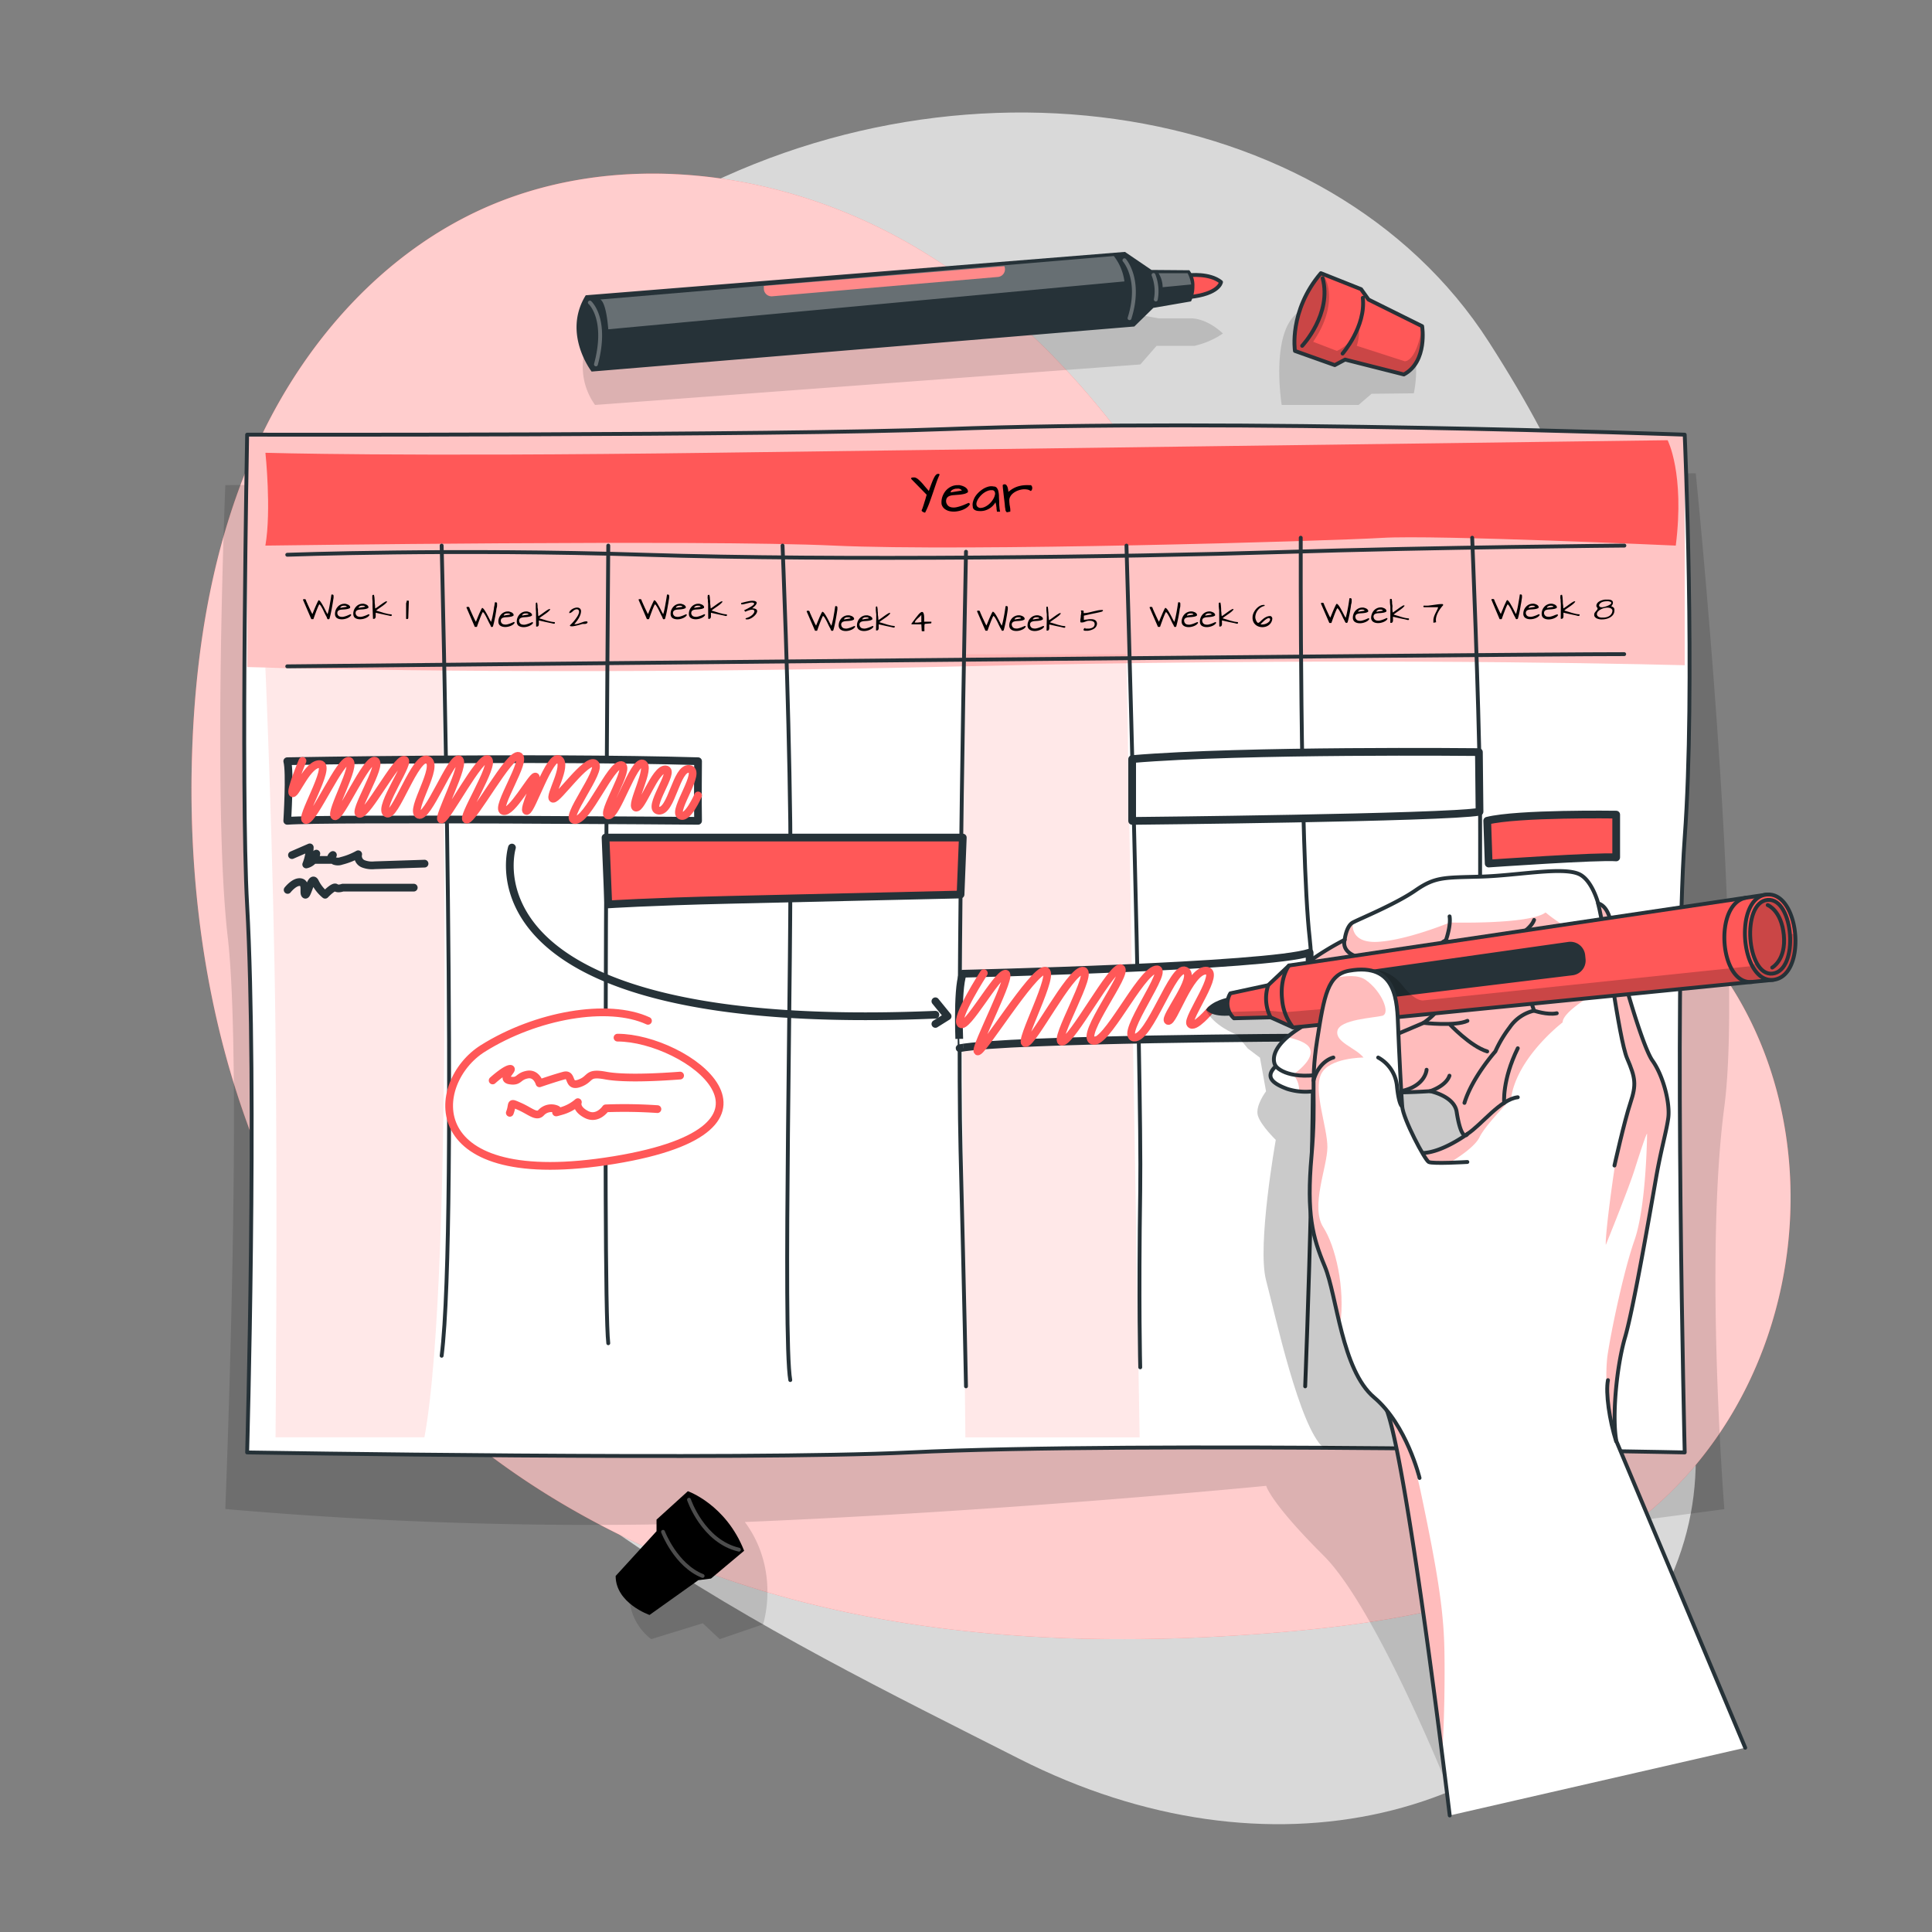 <svg xmlns="http://www.w3.org/2000/svg" viewBox="0 0 500 500"><rect x="0" y="0" width="500" height="500" fill="#808080" stroke="none"/><defs><clipPath id="a"><path d="M436 375.89s-140.9-2.91-200.67 0c-42.79 2.09-171.37 0-171.37 0s2.64-94 0-141.65c-1.69-30.39 0-121.75 0-121.75s136.87.27 180.87-1.44c72.82-2.82 191.17 1.44 191.17 1.44s2.84 65.37 0 104.27c-2.88 39.68 0 159.13 0 159.13z" fill="#fff" stroke="#263238" stroke-linecap="round" stroke-linejoin="round"/></clipPath><clipPath id="b"><path d="M363.32 96.91l-15.21-3.85-2.67 1.43-10.31-3.67s-1.65-10.31 6.71-20.12l10.41 4.14 1.92 2.69 13.88 6.89s1.48 9.16-4.73 12.49z" fill="#ff5858" stroke="#263238" stroke-linecap="round" stroke-linejoin="round"/></clipPath><clipPath id="c"><path d="M375.19 469.84s-10.72-89.61-16.25-104.77-12.82-65.27-12.82-65.27 16.84-1.35 21.94-1.4 11.69-4.93 11.69-4.93c-.56 1-1.83.38-2.77-5.74-.63-4.09-6.86-5.34-6.86-5.34s-14.95 1.12-27.56-.57a15.63 15.63 0 01-9.39 0c-4.59-1.67-5.52-3.46-3-5.89 0 0-3.57-4.67 8.63-11.3 0 0-8.11-7.29-4.15-12s13.35-9.41 13.35-9.41.39-3.55 2.11-4.48 11.08-4.75 16.22-8.31 7.38-3.29 16.88-3.56 21.1-2.63 25.45-.66c3.38 1.54 4.95 7.58 4.95 7.58 3.16 1 3.48 6.16 3.68 7.43.93 5.67 7.46 29.17 10.36 33.26s4.61 11.21 4.09 14.9-1.85 8-3.17 15.56-5.8 33.63-8 41.14-3.43 20.57-2.25 26.9l33.34 79.33" fill="#fff" stroke="#263238" stroke-linecap="round" stroke-linejoin="round"/></clipPath><clipPath id="d"><path d="M333.6 249.87l123.69-18.36 1.58 22.07-124.22 12.33-5.8-2.62-9.5.24a5.11 5.11 0 01-.93-6.46l9.78-2.1z" fill="#ff5858" stroke="#263238" stroke-linecap="round" stroke-linejoin="round"/></clipPath><clipPath id="e"><path d="M457.29 231.51c8.57-.68 10.41 21.2 1.58 22.07-8.45.84-10.28-21.37-1.58-22.07z" fill="#ff5858" stroke="#263238" stroke-linecap="round" stroke-linejoin="round"/></clipPath><clipPath id="f"><path d="M379.75 300.72s-9 .53-10 0-6.6-11.08-6.86-14.37-.79-13.85-1.05-20.44-.26-16.88-12.66-14.69c-5.54 1-6.47 6.22-8.31 18s-.13 14.9-1.45 29.94.26 21 3.43 28.57 4.34 26.81 12.78 33.93 11.75 20.84 11.75 20.84" fill="#fff" stroke="#263238" stroke-linecap="round" stroke-linejoin="round"/></clipPath></defs><path d="M67.93 167.09s-27.88 72 11.3 144.5 119.88 110.8 184.47 143.55 131.66 16.8 163.53-36.84-11.84-91.93-11.9-168.42 11.45-96.74-30-161.36-143.06-78.93-219.9-31-97.5 109.57-97.5 109.57z" fill="#fff" opacity=".7"/><path d="M108.89 63.12a102.42 102.42 0 0114-8.15c35.32-16.89 78.66-11.33 112.6 8.18s59.34 51.39 77.82 85.9c8.44 15.77 16 32.71 29.56 44.36 17.49 15 41.12 18.43 62 26.61 75.79 29.76 76.66 138.89 10.23 179.64-26.19 16.06-58.53 20.91-88.62 23.15-41.69 3.11-84.13 1.52-124.39-9.74s-78.36-32.66-105.29-64.63c-35.27-41.87-48.87-98.79-47.09-153.51.9-27.69 5.55-55.61 17.27-80.71 9.41-20.22 23.69-38.49 41.91-51.1z" fill="#ff5858"/><path d="M108.89 63.12a102.42 102.42 0 0114-8.15c35.32-16.89 78.66-11.33 112.6 8.18s59.34 51.39 77.82 85.9c8.44 15.77 16 32.71 29.56 44.36 17.49 15 41.12 18.43 62 26.61 75.79 29.76 76.66 138.89 10.23 179.64-26.19 16.06-58.53 20.91-88.62 23.15-41.69 3.11-84.13 1.52-124.39-9.74s-78.36-32.66-105.29-64.63c-35.27-41.87-48.87-98.79-47.09-153.51.9-27.69 5.55-55.61 17.27-80.71 9.41-20.22 23.69-38.49 41.91-51.1z" fill="#fff" opacity=".7"/><path d="M438.86 122.49l-380.55 3.06s-3.35 82.9.62 116.88-.62 148.1-.62 148.1a1085.31 1085.31 0 00129.8 3.54L163 410.6a14.48 14.48 0 005.53 13.61l13.35-4.11 4.39 4.11 11.21-3.83s4.59-13.89-4.71-26.49c69-2.84 134.92-9.36 134.92-9.36s1.06 4.32 14.85 18.05 32.62 61 32.62 61L420.39 394l25.87-3.43s-5.19-65 0-104.18-7.4-163.9-7.4-163.9z" fill-opacity=".7" opacity=".2"/><path d="M436 375.89s-140.9-2.91-200.67 0c-42.79 2.09-171.37 0-171.37 0s2.64-94 0-141.65c-1.69-30.39 0-121.75 0-121.75s136.87.27 180.87-1.44c72.82-2.82 191.17 1.44 191.17 1.44s2.84 65.37 0 104.27c-2.88 39.68 0 159.13 0 159.13z" fill="#fff"/><g clip-path="url(#a)" fill="#ff5858"><path d="M436 112.49v59.67c-25.25-.63-95.18-1.91-186.85.29-97.29 2.33-165.7.75-185.19.18v-60.14s136.87.27 180.87-1.44c72.84-2.82 191.17 1.44 191.17 1.44z" fill-opacity=".7" opacity=".5"/><path d="M294.94 372l-3.41-202.68H250c-1.85 31.89-.63 160.23-.16 202.68h45.1zM68.68 172.76l45.62-.31s3.48 156.79-4.46 199.52H71.31s.53-57.12 0-104.25-2.63-94.96-2.63-94.96z" fill-opacity=".7" opacity=".2"/><path d="M68.68 141.2s113-1.59 147.16 0 128.1-1.18 141.85-2 76 2 76 2c2.34-18.71-2.11-27.27-2.11-27.27s-166.68 2.17-247.38 3.25-115.51 0-115.51 0 1.58 14.82-.01 24.02z"/></g><path d="M436 375.89s-140.9-2.91-200.67 0c-42.79 2.09-171.37 0-171.37 0s2.64-94 0-141.65c-1.69-30.39 0-121.75 0-121.75s136.87.27 180.87-1.44c72.82-2.82 191.17 1.44 191.17 1.44s2.84 65.37 0 104.27c-2.88 39.68 0 159.13 0 159.13z" fill="none" stroke="#263238" stroke-linecap="round" stroke-linejoin="round"/><path d="M239.42 132.67a.89.89 0 01-.27-.06 1.87 1.87 0 01-.32-.15.84.84 0 01-.27-.22.23.23 0 010-.26c0-.06.08-.18.15-.35l.21-.62c.08-.24.16-.49.24-.76s.17-.55.26-.82.15-.52.22-.77.13-.45.18-.62l-3.91-4c-.1-.11-.13-.2-.11-.26a.29.29 0 01.14-.15.86.86 0 01.23-.06h.17a2.56 2.56 0 01.39 0 1.34 1.34 0 01.42.15 2.77 2.77 0 01.5.34 8.51 8.51 0 01.65.62c.26.26.55.58.89 1s.74.84 1.19 1.39c.3-.87.56-1.58.78-2.14a12.29 12.29 0 01.59-1.33 2.75 2.75 0 01.48-.71.88.88 0 01.46-.25 1.27 1.27 0 01.28 0c.09 0 .15.09.19.22a20.39 20.39 0 00-.87 2.19c-.28.81-.56 1.65-.86 2.53s-.6 1.75-.92 2.62a23.86 23.86 0 01-1.09 2.47zm4.26-2.19a4.45 4.45 0 01.18-1.85 5.06 5.06 0 01.87-1.6 4.38 4.38 0 011.4-1.09 3.76 3.76 0 011.8-.38 2.72 2.72 0 01.43 0l.59.15a4.6 4.6 0 01.61.25 2.28 2.28 0 01.53.37 1.52 1.52 0 01.34.47 1 1 0 01.06.59 2.77 2.77 0 01-1.11.47 8.83 8.83 0 01-1.27.18l-1.27.1a3.77 3.77 0 00-1.09.21 1.43 1.43 0 00-.71.56 1.6 1.6 0 00-.16 1.1 1.74 1.74 0 00.58.95 1.89 1.89 0 00.94.36 3.36 3.36 0 001.13-.05 9.51 9.51 0 001.19-.33q.57-.19 1.08-.42l.83-.36a.38.38 0 01.37.37 2.88 2.88 0 01-.9.91 5.36 5.36 0 01-1.34.64 6.72 6.72 0 01-1.57.31 5.12 5.12 0 01-1.53-.12 3.26 3.26 0 01-1.25-.62 2.23 2.23 0 01-.73-1.17zm4.14-4a3.66 3.66 0 00-.52 0 3 3 0 00-.58.17 1.84 1.84 0 00-.49.3.66.66 0 00-.2.48l2.9-.48a1 1 0 00-.48-.4 1.9 1.9 0 00-.63-.11zm9.81 3.52a5.18 5.18 0 01-.79 1 4.57 4.57 0 01-1 .73 4.63 4.63 0 01-1.16.44 4.43 4.43 0 01-1.32.08 2.53 2.53 0 01-.53-.06 1.79 1.79 0 01-.52-.19 1.07 1.07 0 01-.39-.34.81.81 0 01-.16-.52 2.86 2.86 0 01.06-1.33 5 5 0 01.56-1.3 6.17 6.17 0 011-1.17 7.23 7.23 0 011.2-.9 5.29 5.29 0 011.32-.53 3 3 0 011.3 0 .94.94 0 01.75.32 2.06 2.06 0 01.41.84 6.77 6.77 0 01.17 1.22q0 .68.06 1.41c0 .48 0 1 .06 1.43a8 8 0 00.18 1.3H258c0-.27-.07-.5-.09-.71s0-.39-.06-.56a4 4 0 00-.06-.51c-.08-.29-.11-.47-.16-.65zm-.89-3.13a2.26 2.26 0 00-1 .12 4 4 0 00-.93.45 4.88 4.88 0 00-.85.68 5.62 5.62 0 00-.68.81 3.45 3.45 0 00-.45.84 1.67 1.67 0 00-.13.77 1 1 0 00.26.59 1.22 1.22 0 00.73.33 3 3 0 001.35-.36 4.69 4.69 0 001.16-.85 5.15 5.15 0 00.85-1.1 3.71 3.71 0 00.44-1.1 1.16 1.16 0 00-.09-.84.72.72 0 00-.66-.36zm2.76-1.17a.28.28 0 01.16-.29.81.81 0 01.35-.07.56.56 0 01.48.25 1.86 1.86 0 01.29.58 5.57 5.57 0 01.14.66 4.45 4.45 0 00.06.46 7.49 7.49 0 011-.74 6.68 6.68 0 011.2-.58 7.83 7.83 0 011.48-.35 9.73 9.73 0 011.82-.05.45.45 0 01.48.13 1 1 0 01.18.49 1.05 1.05 0 01-.09.55.46.46 0 01-.33.32 2.07 2.07 0 00-1-.39 4.09 4.09 0 00-1.21 0 5.12 5.12 0 00-1.24.35 4.47 4.47 0 00-1.08.64 2.77 2.77 0 00-.75.89 1.94 1.94 0 00-.23 1.09 5.65 5.65 0 00.05.71c0 .23.06.46.1.69s.07.46.1.69a5.37 5.37 0 010 .7 2.1 2.1 0 00-.51.08 1 1 0 01-.32.05.28.28 0 01-.22-.12 1.58 1.58 0 01-.21-.45c0-.05 0-.22-.06-.49s-.07-.61-.11-1-.09-.81-.15-1.28-.11-.92-.16-1.37-.09-.86-.14-1.24-.05-.68-.08-.91zM84.54 159.67q-.09-.13-.24-.42c-.09-.18-.2-.39-.31-.62l-.34-.72c-.12-.24-.24-.47-.36-.68a4.84 4.84 0 00-.35-.55.77.77 0 00-.31-.28c-.06.11-.14.26-.23.45s-.18.41-.28.65l-.3.75c-.09.27-.19.53-.28.77l-.25.7c-.07.21-.14.38-.19.52h-.53l-2.13-4.94a.14.14 0 010-.15.27.27 0 01.12-.09h.3a.3.3 0 01.2.06.39.39 0 01.1.14l.06.19a1.46 1.46 0 00.07.19l.25.55c.09.22.19.44.3.67s.21.47.32.7l.3.63c.1.2.18.36.25.48a1.29 1.29 0 00.15.24c.23-.6.44-1.1.61-1.51s.32-.75.44-1 .21-.48.29-.62a2.68 2.68 0 01.17-.32.58.58 0 01.1-.13.45.45 0 01.26.14 1.71 1.71 0 01.3.37c.11.15.22.32.34.52s.23.4.35.61.23.42.33.63l.3.59.25.47.18.28a20.15 20.15 0 00.41-1.64c.06-.3.12-.61.17-.92s.11-.61.16-.91.1-.58.14-.85.08-.52.11-.74a1 1 0 01.33 0 .36.36 0 01.17.11.48.48 0 01.06.18 1.55 1.55 0 010 .22v.23c0 .17-.06.4-.1.7s-.1.65-.16 1-.14.82-.22 1.25-.17.88-.27 1.33-.21.86-.32 1.25a.56.56 0 01-.29.12.22.22 0 01-.19-.06.7.7 0 01-.14-.21zm2.17-.55a2.7 2.7 0 01.62-2 2.3 2.3 0 01.81-.64 2.18 2.18 0 011-.22 1.38 1.38 0 01.26 0l.34.09.35.14a1.16 1.16 0 01.31.22.73.73 0 01.2.27.59.59 0 010 .35 1.79 1.79 0 01-.65.27 6 6 0 01-.74.11l-.75.05a2.26 2.26 0 00-.63.13.91.91 0 00-.42.32 1 1 0 00-.09.64 1 1 0 00.34.56 1.06 1.06 0 00.55.21 1.86 1.86 0 00.66 0 5 5 0 00.69-.19 6.36 6.36 0 00.63-.25l.49-.21a.18.18 0 01.15.07.2.2 0 01.06.15 1.63 1.63 0 01-.52.53 3 3 0 01-.79.37 3.42 3.42 0 01-.91.18 2.9 2.9 0 01-.89-.07 1.85 1.85 0 01-.73-.36 1.33 1.33 0 01-.34-.72zm2.42-2.36h-.3a1.21 1.21 0 00-.34.09 1.19 1.19 0 00-.29.18.36.36 0 00-.12.28l1.7-.28a.59.59 0 00-.29-.23.86.86 0 00-.36-.04zm2.32 2.36a2.46 2.46 0 01.1-1.08 2.64 2.64 0 01.51-.93 2.4 2.4 0 01.81-.64 2.18 2.18 0 011-.22 1.38 1.38 0 01.26 0l.34.09.35.14a1.16 1.16 0 01.31.22.73.73 0 01.2.27.59.59 0 010 .35 1.79 1.79 0 01-.65.27 6 6 0 01-.74.11l-.75.05a2.26 2.26 0 00-.63.13.91.91 0 00-.42.32 1 1 0 00-.09.64 1 1 0 00.34.56 1.06 1.06 0 00.55.21 1.86 1.86 0 00.66 0 5 5 0 00.69-.19 6.36 6.36 0 00.63-.25l.49-.21a.18.18 0 01.15.07.2.2 0 01.06.15 1.63 1.63 0 01-.52.53 3.12 3.12 0 01-.78.37 3.57 3.57 0 01-.92.18 2.9 2.9 0 01-.89-.07 1.85 1.85 0 01-.73-.36 1.26 1.26 0 01-.33-.71zm2.41-2.36h-.3a1.31 1.31 0 00-.34.09 1.19 1.19 0 00-.29.18.36.36 0 00-.12.28l1.7-.28a.55.55 0 00-.29-.23.86.86 0 00-.36-.04zm2.55.24v-1.39l-.06-.69v-.7a.26.26 0 01.08-.21.33.33 0 01.21-.06h.14a5.86 5.86 0 01.13.75l.06.84c0 .3 0 .6.06.93s0 .65.09 1a2.48 2.48 0 00.36-.22l.52-.36.59-.43.58-.41.49-.3a.83.83 0 01.31-.12.21.21 0 01.12 0 .44.44 0 01.1.12 4.37 4.37 0 01-.64.65c-.24.19-.49.38-.74.55l-.77.53a6.34 6.34 0 00-.69.54l1.08.32 1 .31 1 .24a7.55 7.55 0 00.94.12 1 1 0 010 .18.2.2 0 010 .13.22.22 0 01-.1.09.56.56 0 01-.2 0H101c-.21-.06-.46-.12-.77-.18l-1-.21-1-.22-1-.23v1.02a1.13 1.13 0 01-.1.34.43.43 0 01-.22.2.55.55 0 01-.38 0zm8.83-1.31c0-.13 0-.21.07-.24a.35.35 0 01.2 0 .5.5 0 01.18 0c.06 0 .09.06.12.13l-.15 4.39a.21.21 0 01-.07.15.38.38 0 01-.17.08.35.35 0 01-.18 0 .25.25 0 01-.14-.08v-3.9c0-.23.14-.42.14-.53zm21.61 5.98a3.43 3.43 0 01-.23-.42c-.1-.18-.2-.39-.31-.62l-.35-.72c-.12-.24-.24-.47-.36-.68a4.84 4.84 0 00-.35-.55.83.83 0 00-.3-.28 4.28 4.28 0 00-.24.45c-.09.19-.18.41-.28.65s-.19.49-.29.75l-.29.77-.25.7-.18.52h-.54l-2.13-4.94a.14.14 0 010-.15.27.27 0 01.12-.09h.3a.28.28 0 01.2.06.3.3 0 01.1.14 1.07 1.07 0 01.07.19 1.39 1.39 0 00.06.19l.25.55.3.67c.11.23.21.47.32.7s.21.44.31.63a5.3 5.3 0 00.24.48 1.29 1.29 0 00.15.24c.24-.6.44-1.1.61-1.51s.32-.75.44-1 .22-.48.29-.62a2.68 2.68 0 01.17-.32l.1-.13a.42.42 0 01.26.14 2.07 2.07 0 01.31.37 4.71 4.71 0 01.33.52c.12.19.24.4.35.61s.23.42.34.63.2.41.3.59.17.33.25.47a3.25 3.25 0 00.17.28c.08-.24.15-.49.22-.77s.13-.57.19-.87l.18-.92.15-.91c0-.3.1-.58.14-.85s.08-.52.12-.74a.89.89 0 01.32 0 .32.32 0 01.17.11.28.28 0 01.06.18 1.55 1.55 0 010 .22v.23c0 .17 0 .4-.1.7s-.09.65-.16 1-.13.82-.22 1.25-.17.88-.27 1.33-.21.86-.32 1.25a.53.53 0 01-.28.12.24.24 0 01-.2-.06 1 1 0 01-.09-.21zm2.15-.55a2.62 2.62 0 01.1-1.08 2.8 2.8 0 01.51-.93 2.43 2.43 0 01.82-.64 2.14 2.14 0 011-.22 1.33 1.33 0 01.26 0l.34.09.36.14a1.11 1.11 0 01.3.22.9.9 0 01.21.27.68.68 0 010 .35 1.72 1.72 0 01-.65.27 6 6 0 01-.74.11l-.74.05a2.34 2.34 0 00-.64.13.88.88 0 00-.41.32.91.91 0 00-.09.64 1 1 0 00.33.56 1.06 1.06 0 00.55.21 1.86 1.86 0 00.66 0 5 5 0 00.69-.19c.23-.08.44-.16.64-.25l.48-.21a.18.18 0 01.15.07.2.2 0 01.06.15 1.54 1.54 0 01-.52.53 3.12 3.12 0 01-.78.37 3.5 3.5 0 01-.91.18 2.94 2.94 0 01-.9-.07 1.92 1.92 0 01-.73-.36 1.26 1.26 0 01-.35-.71zm2.41-2.36h-.3a1.31 1.31 0 00-.34.09 1 1 0 00-.28.18.36.36 0 00-.12.28l1.69-.28a.57.57 0 00-.28-.23.94.94 0 00-.34-.04zm2.35 2.36a2.62 2.62 0 01.1-1.08 3 3 0 01.51-.93 2.43 2.43 0 01.82-.64 2.14 2.14 0 011-.22 1.33 1.33 0 01.26 0l.34.09.36.14a1.11 1.11 0 01.3.22.9.9 0 01.21.27.68.68 0 010 .35 1.72 1.72 0 01-.65.27 6 6 0 01-.74.11l-.74.05a2.26 2.26 0 00-.63.13.77.77 0 00-.51 1 1 1 0 00.33.56 1.06 1.06 0 00.55.21 1.86 1.86 0 00.66 0 5 5 0 00.69-.19c.23-.08.44-.16.64-.25l.48-.21a.18.18 0 01.15.07.2.2 0 01.06.15 1.54 1.54 0 01-.52.53 3.12 3.12 0 01-.78.37 3.5 3.5 0 01-.91.18 2.94 2.94 0 01-.9-.07 1.92 1.92 0 01-.73-.36 1.26 1.26 0 01-.35-.75zm2.41-2.36h-.3a1.31 1.31 0 00-.34.09 1.12 1.12 0 00-.28.18.36.36 0 00-.12.28l1.69-.28a.57.57 0 00-.28-.23.94.94 0 00-.37-.04zm2.55.24v-.69l-.06-.7v-1.39a.26.26 0 01.08-.21.33.33 0 01.21-.06h.05a5.87 5.87 0 01.12.75c0 .27 0 .55.07.84s0 .6.05.93 0 .65.1 1a2.51 2.51 0 00.35-.22l.52-.36.59-.43.58-.41c.19-.12.35-.22.5-.3a.72.72 0 01.31-.12.21.21 0 01.12 0 .31.31 0 01.09.12 4.37 4.37 0 01-.64.65c-.24.19-.49.38-.74.55l-.76.53a5.62 5.62 0 00-.7.54l1.09.32 1 .31 1 .24a7.8 7.8 0 00.94.12v.18a.5.5 0 010 .13.24.24 0 01-.11.09.53.53 0 01-.2 0h-.07c-.2-.06-.46-.12-.76-.18l-1-.21-1-.22-1-.23a1.49 1.49 0 000 .26v.76a.9.9 0 01-.09.34.47.47 0 01-.22.2.58.58 0 01-.39 0zm8.79 2.81a7.67 7.67 0 00.64-.64 9.33 9.33 0 00.69-.82q.33-.43.6-.87a3.22 3.22 0 00.37-.82 1 1 0 000-.64.57.57 0 00-.48-.34 1.2 1.2 0 00-.44.07 1.83 1.83 0 00-.34.18 2.17 2.17 0 00-.29.24 2 2 0 01-.27.24 1.92 1.92 0 01-.31.18.89.89 0 01-.38.07 1 1 0 01.23-.54 2.34 2.34 0 01.55-.48 2.83 2.83 0 01.71-.31 1.65 1.65 0 01.72-.08 1 1 0 01.58.24.91.91 0 01.28.63 3 3 0 01-.16.94 6.07 6.07 0 01-.41.9 8 8 0 01-.56.83c-.21.27-.41.52-.61.74a2.19 2.19 0 00.8-.07c.26-.07.53-.16.79-.25l.77-.27a2.35 2.35 0 01.77-.13.37.37 0 01.2.05.18.18 0 01.09.17.29.29 0 01-.09.22.66.66 0 01-.23.15l-.29.08h-.68l-.27.07-.46.14-.57.15-.61.14-.57.1a2.67 2.67 0 01-.47 0 .49.49 0 01-.28-.09.2.2 0 01-.02-.18zm23.88-2.14q-.09-.13-.24-.42l-.3-.62-.35-.72c-.12-.24-.24-.47-.36-.68a4.84 4.84 0 00-.35-.55.83.83 0 00-.3-.28 4.28 4.28 0 00-.24.45c-.09.19-.18.41-.28.65s-.2.49-.29.75l-.29.77-.25.7c-.07.21-.14.38-.19.52h-.53l-2.13-4.94a.14.14 0 010-.15.27.27 0 01.12-.09h.3a.3.3 0 01.2.06.39.39 0 01.1.14 1.06 1.06 0 01.06.19l.07.19.25.55c.09.22.2.44.3.67s.21.47.32.7.21.44.31.63a5.3 5.3 0 00.24.48 1.29 1.29 0 00.15.24c.24-.6.44-1.1.61-1.51s.32-.75.44-1 .22-.48.29-.62a2.68 2.68 0 01.17-.32l.1-.13a.42.42 0 01.26.14 2.07 2.07 0 01.31.37c.1.15.22.32.33.52s.23.4.35.61.23.42.34.63.2.41.3.59.17.33.25.47a3.25 3.25 0 00.17.28c.08-.24.15-.49.22-.77s.13-.57.19-.87.12-.61.17-.92.11-.61.16-.91.1-.58.14-.85.08-.52.11-.74a1 1 0 01.33 0 .32.32 0 01.17.11.48.48 0 01.06.18 1.55 1.55 0 010 .22v.23c0 .17-.05.4-.1.7s-.09.65-.16 1-.14.82-.22 1.25-.17.88-.27 1.33-.21.86-.32 1.25a.56.56 0 01-.29.12.23.23 0 01-.19-.06.7.7 0 01-.14-.21zm2.18-.55a2.64 2.64 0 01.61-2 2.34 2.34 0 01.82-.64 2.12 2.12 0 011-.22 1.33 1.33 0 01.26 0l.34.09.36.14a1.29 1.29 0 01.3.22.73.73 0 01.2.27.59.59 0 010 .35 1.72 1.72 0 01-.65.27 6 6 0 01-.74.11l-.74.05a2.26 2.26 0 00-.64.13.84.84 0 00-.41.32 1 1 0 00-.1.64 1.07 1.07 0 00.34.56 1.06 1.06 0 00.55.21 1.86 1.86 0 00.66 0 5 5 0 00.69-.19c.23-.08.44-.16.64-.25l.48-.21a.18.18 0 01.15.07.2.2 0 01.06.15 1.54 1.54 0 01-.52.53 3.12 3.12 0 01-.78.37 3.49 3.49 0 01-.92.18 2.9 2.9 0 01-.89-.07 1.85 1.85 0 01-.73-.36 1.26 1.26 0 01-.34-.72zm2.41-2.36h-.3a1.31 1.31 0 00-.34.09 1.19 1.19 0 00-.29.18.36.36 0 00-.12.28l1.7-.28a.57.57 0 00-.28-.23.94.94 0 00-.35-.04zm2.32 2.36a2.62 2.62 0 01.1-1.08 2.8 2.8 0 01.51-.93 2.34 2.34 0 01.82-.64 2.12 2.12 0 011-.22 1.33 1.33 0 01.26 0l.34.09.36.14a1.29 1.29 0 01.3.22.73.73 0 01.2.27.59.59 0 010 .35 1.72 1.72 0 01-.65.27 6 6 0 01-.74.11l-.74.05a2.26 2.26 0 00-.64.13.88.88 0 00-.41.32 1 1 0 00-.1.64 1.07 1.07 0 00.34.56 1.06 1.06 0 00.55.21 1.86 1.86 0 00.66 0 5 5 0 00.69-.19c.23-.08.44-.16.64-.25l.48-.21a.18.18 0 01.15.07.2.2 0 01.06.15 1.54 1.54 0 01-.52.53 3.12 3.12 0 01-.78.37 3.49 3.49 0 01-.92.18 2.9 2.9 0 01-.89-.07 1.85 1.85 0 01-.73-.36 1.26 1.26 0 01-.34-.71zm2.41-2.36h-.3a1.31 1.31 0 00-.34.09 1.19 1.19 0 00-.29.18.36.36 0 00-.12.28l1.7-.28a.57.57 0 00-.28-.23.94.94 0 00-.37-.04zm2.55.24v-.69l-.06-.7c0-.23 0-.46-.05-.69s0-.46 0-.7a.26.26 0 01.08-.21.33.33 0 01.21-.06h.14a4.52 4.52 0 01.13.75c0 .27.05.55.07.84s0 .6.05.93.05.65.1 1a2.51 2.51 0 00.35-.22l.52-.36.59-.43.58-.41.49-.3a.8.8 0 01.32-.12.21.21 0 01.12 0 .31.31 0 01.09.12 4.37 4.37 0 01-.64.65c-.24.19-.49.38-.74.55l-.77.53a6.34 6.34 0 00-.69.54l1.08.32 1 .31.95.24a7.55 7.55 0 00.94.12v.18a.29.29 0 010 .13.18.18 0 01-.1.09.56.56 0 01-.2 0h-.07c-.21-.06-.46-.12-.76-.18l-1-.21-1-.22-1-.23v1.02a.75.75 0 01-.1.34.45.45 0 01-.21.2.58.58 0 01-.39 0zm9.74 3a4.35 4.35 0 00.88-.33 3.55 3.55 0 00.69-.44 2.25 2.25 0 00.45-.49 1 1 0 00.21-.45.41.41 0 00-.09-.34.48.48 0 00-.39-.16 2.27 2.27 0 00-.75.1 6.36 6.36 0 00-1.12.43l-.3-.38.41-.2c.17-.08.34-.16.52-.26l.55-.3a5.68 5.68 0 00.51-.32 2.77 2.77 0 00.4-.3.63.63 0 00.19-.28.17.17 0 00-.07-.21.87.87 0 00-.41-.14 3 3 0 00-.73.08l-.71.17-.7.17a3.42 3.42 0 01-.71.07v-.12a.78.78 0 010-.14.69.69 0 010-.13.36.36 0 01.17-.03l.76-.19c.27-.07.53-.13.8-.18a7.74 7.74 0 01.77-.13 4.12 4.12 0 01.69 0 1.17 1.17 0 01.52.13.6.6 0 01.3.31.9.9 0 01-.13.44 2 2 0 01-.32.4 4.27 4.27 0 01-.38.36l-.35.3a2.13 2.13 0 01.86.14.76.76 0 01.39.35.71.71 0 010 .48 2.09 2.09 0 01-.29.55 4.1 4.1 0 01-.5.53 4.44 4.44 0 01-.62.45 4.06 4.06 0 01-.65.29 1.41 1.41 0 01-.6.05.43.43 0 01-.19 0 .19.19 0 01-.06-.28zm21.9 2.67q-.09-.13-.24-.42c-.1-.18-.2-.39-.31-.62l-.34-.72a8.64 8.64 0 00-.37-.68 4.9 4.9 0 00-.34-.55.93.93 0 00-.31-.28 3.06 3.06 0 00-.23.45c-.09.19-.19.41-.28.65l-.3.75-.28.77c-.09.25-.18.48-.25.7l-.19.52h-.53l-2.14-4.94a.16.16 0 010-.15.27.27 0 01.12-.09h.3a.27.27 0 01.19.06.31.31 0 01.11.14l.06.19a1.46 1.46 0 00.07.19l.25.55c.09.22.19.44.3.67s.21.47.32.7l.3.63a5 5 0 00.25.48c.07.13.12.21.14.24.24-.6.45-1.1.62-1.51s.31-.75.43-1 .22-.48.29-.62.14-.26.18-.32a.65.65 0 01.09-.13h.05a.45.45 0 01.26.14 2.07 2.07 0 01.3.37c.11.15.22.32.34.52l.35.61.33.63.3.59.25.47a1.72 1.72 0 00.18.28c.07-.24.14-.49.21-.77s.13-.57.2-.87.12-.61.17-.92.11-.61.16-.91.09-.58.13-.85.08-.52.12-.74a1 1 0 01.33 0 .36.36 0 01.17.11.48.48 0 01.06.18v.45c0 .17-.05.4-.09.7s-.1.65-.16 1-.14.82-.22 1.25-.17.88-.27 1.33-.21.86-.33 1.25a.5.5 0 01-.28.12.22.22 0 01-.19-.06.7.7 0 01-.18-.21c0-.12-.06-.22-.1-.33zm2.17-.55a2.63 2.63 0 01.11-1.08 2.78 2.78 0 01.5-.93 2.43 2.43 0 01.82-.64 2.18 2.18 0 011.05-.22 1.24 1.24 0 01.25 0l.35.09.35.14a1.16 1.16 0 01.31.22.86.86 0 01.2.27.52.52 0 010 .35 1.67 1.67 0 01-.64.27 6.16 6.16 0 01-.75.11l-.74.05a2.26 2.26 0 00-.63.13.77.77 0 00-.51 1 1 1 0 00.34.56 1.06 1.06 0 00.55.21 1.87 1.87 0 00.66 0 5.91 5.91 0 00.69-.19c.22-.08.44-.16.63-.25l.49-.21a.18.18 0 01.15.07.2.2 0 01.06.15 1.74 1.74 0 01-.52.53 3.19 3.19 0 01-.79.37 3.42 3.42 0 01-.91.18 2.88 2.88 0 01-.89-.07 1.85 1.85 0 01-.73-.36 1.33 1.33 0 01-.4-.75zm2.42-2.36h-.3a1.39 1.39 0 00-.35.09 1.12 1.12 0 00-.28.18.36.36 0 00-.12.28l1.7-.28a.59.59 0 00-.29-.23.89.89 0 00-.36-.04zm2.31 2.36a2.63 2.63 0 01.11-1.08 2.78 2.78 0 01.5-.93 2.43 2.43 0 01.82-.64 2.18 2.18 0 011.05-.22 1.24 1.24 0 01.25 0l.35.09.35.14a1.16 1.16 0 01.31.22.73.73 0 01.2.27.52.52 0 010 .35 1.67 1.67 0 01-.64.27 5.88 5.88 0 01-.75.11l-.74.05a2.26 2.26 0 00-.63.13.77.77 0 00-.51 1 1 1 0 00.34.56 1.06 1.06 0 00.55.21 1.87 1.87 0 00.66 0 5.91 5.91 0 00.69-.19c.22-.08.44-.16.63-.25l.49-.21a.18.18 0 01.15.07.2.2 0 01.06.15 1.63 1.63 0 01-.52.53 3.19 3.19 0 01-.79.37 3.42 3.42 0 01-.91.18 2.88 2.88 0 01-.89-.07 1.85 1.85 0 01-.73-.36 1.33 1.33 0 01-.4-.75zm2.42-2.36h-.3a1.39 1.39 0 00-.35.09 1.12 1.12 0 00-.28.18.36.36 0 00-.12.28l1.7-.28a.59.59 0 00-.29-.23.89.89 0 00-.36-.04zm2.55.24v-.69c0-.23 0-.47-.05-.7l-.06-.69v-.7a.25.25 0 01.07-.21.34.34 0 01.22-.06h.05a5.86 5.86 0 01.13.75q0 .41.06.84c0 .3 0 .6.06.93s.05.65.09 1a3.18 3.18 0 00.36-.22l.51-.36.59-.43.59-.41.49-.3a.77.77 0 01.31-.12.21.21 0 01.12 0 .31.31 0 01.09.12 3.93 3.93 0 01-.64.65 8.35 8.35 0 01-.74.55l-.76.53a6.34 6.34 0 00-.69.54l1.08.32 1 .31.95.24a7.32 7.32 0 00.94.12 1 1 0 010 .18.28.28 0 010 .13.2.2 0 01-.11.09.49.49 0 01-.2 0h-.07c-.2-.06-.45-.12-.76-.18l-1-.21-1-.22-1-.23v.62a2.64 2.64 0 010 .4.9.9 0 01-.09.34.43.43 0 01-.22.2.55.55 0 01-.38 0zm11.67 1.57h-2.48l-.08-.06a.16.16 0 010-.12c.23-.29.46-.58.67-.88s.43-.58.64-.84.39-.49.57-.7a3.28 3.28 0 01.51-.46.61.61 0 01.41-.14.46.46 0 01.31.29 2.61 2.61 0 01.17.81 12.09 12.09 0 010 1.42h1.88v.25c0 .05 0 .09-.05.13s0 .06-.07.06l-1.58.13a2 2 0 00-.1.4v.51a4.53 4.53 0 000 .52v.47h-.59a.12.12 0 01-.11-.1zm0-2.45a3 3 0 01-.45.5l-.53.48a5.34 5.34 0 00-.46.5 1.13 1.13 0 00-.26.51 5.84 5.84 0 00.83 0l.87-.1zm20.56 3.55a2.37 2.37 0 01-.24-.42c-.1-.18-.2-.39-.31-.62l-.34-.72c-.12-.24-.25-.47-.37-.68a3.76 3.76 0 00-.35-.55.83.83 0 00-.3-.28 4.28 4.28 0 00-.24.45l-.28.65-.29.75-.28.75c-.09.25-.18.48-.25.7l-.19.52h-.53l-2.14-4.94a.16.16 0 010-.15.27.27 0 01.12-.09h.3a.27.27 0 01.19.06.24.24 0 01.1.14 1.07 1.07 0 01.07.19 1.46 1.46 0 00.07.19c.07.15.15.34.24.55l.3.67.33.7.3.63a5 5 0 00.25.48 1.49 1.49 0 00.14.23l.61-1.5c.18-.41.32-.75.44-1s.22-.48.29-.62a2.41 2.41 0 01.18-.32.65.65 0 01.09-.13h.05a.4.4 0 01.25.14 2.37 2.37 0 01.31.36c.11.16.22.33.34.53s.23.4.34.61.23.42.34.63l.3.59c.09.18.18.33.25.46a1.12 1.12 0 00.18.28 15.532 15.532 0 00.4-1.63c.06-.3.12-.61.18-.92s.11-.61.16-.91.09-.58.13-.85.08-.52.12-.74a1 1 0 01.33 0 .27.27 0 01.16.11.36.36 0 01.07.18v.45c0 .17-.05.4-.09.7s-.1.65-.16 1-.14.82-.22 1.25-.18.88-.28 1.33-.2.86-.32 1.25a.53.53 0 01-.28.12.21.21 0 01-.19-.06.7.7 0 01-.14-.21c-.01-.1-.06-.2-.14-.31zm2.21-.55a2.63 2.63 0 01.11-1.08 2.69 2.69 0 01.5-.93 2.43 2.43 0 01.82-.64 2.31 2.31 0 011.05-.23h.25l.34.09a3.84 3.84 0 01.36.14 1.16 1.16 0 01.31.22.86.86 0 01.2.27.59.59 0 010 .35 1.67 1.67 0 01-.64.27 6.46 6.46 0 01-.75.11l-.74.05a2.26 2.26 0 00-.63.13.77.77 0 00-.51 1 1 1 0 00.34.56 1 1 0 00.54.21 1.92 1.92 0 00.67 0 5.91 5.91 0 00.69-.19c.22-.08.43-.16.63-.25l.49-.21a.19.19 0 01.15.07.2.2 0 01.06.15 1.74 1.74 0 01-.52.53 3.19 3.19 0 01-.79.37 3.42 3.42 0 01-.91.18 2.85 2.85 0 01-.89-.07 1.79 1.79 0 01-.73-.36 1.27 1.27 0 01-.4-.74zm2.42-2.36h-.31a2.19 2.19 0 00-.34.1 1.12 1.12 0 00-.28.18.35.35 0 00-.12.28l1.69-.28a.53.53 0 00-.28-.23.92.92 0 00-.36-.05zm2.31 2.36a2.63 2.63 0 01.11-1.08 2.69 2.69 0 01.5-.93 2.43 2.43 0 01.82-.64 2.31 2.31 0 011.05-.23h.25l.34.09a3.84 3.84 0 01.36.14 1.16 1.16 0 01.31.22.86.86 0 01.2.27.59.59 0 010 .35 1.67 1.67 0 01-.64.27 6.16 6.16 0 01-.75.11l-.74.05a2.26 2.26 0 00-.63.13.77.77 0 00-.51 1 1 1 0 00.34.56 1 1 0 00.54.21 1.92 1.92 0 00.67 0 5.91 5.91 0 00.69-.19c.22-.08.43-.16.63-.25l.52-.2a.19.19 0 01.15.07.2.2 0 01.06.15 1.74 1.74 0 01-.52.53 3.19 3.19 0 01-.79.37 3.42 3.42 0 01-.91.18 2.88 2.88 0 01-.89-.07 1.85 1.85 0 01-.73-.36 1.27 1.27 0 01-.43-.75zm2.42-2.36h-.31a2.19 2.19 0 00-.34.1 1.12 1.12 0 00-.28.18.35.35 0 00-.12.28l1.69-.28a.53.53 0 00-.28-.23.92.92 0 00-.36-.05zm2.55.24v-.69c0-.24 0-.47-.05-.7l-.06-.69v-.7a.25.25 0 01.07-.21.34.34 0 01.13-.01h.14a4.52 4.52 0 01.12.75c0 .27.05.55.07.84s0 .6.05.92.05.66.1 1a3.18 3.18 0 00.36-.22l.51-.36.59-.43.59-.41.49-.3a.77.77 0 01.31-.12.21.21 0 01.12 0 .31.31 0 01.09.12 3.93 3.93 0 01-.64.65c-.24.19-.48.38-.74.55l-.76.53a6.34 6.34 0 00-.69.54l1.08.32 1 .31.95.24a7.32 7.32 0 00.94.12v.18a.28.28 0 010 .13s-.06.06-.11.09a.49.49 0 01-.2 0h-.07l-.76-.19-1-.2-1-.22-1-.23v.62a2.64 2.64 0 010 .4.9.9 0 01-.09.34.43.43 0 01-.22.2.55.55 0 01-.38 0zm9.52 3a.45.45 0 01.13-.32.41.41 0 01.31-.16v.16h.47a5 5 0 00.53 0 3 3 0 00.52-.11 1.75 1.75 0 00.46-.21 1.07 1.07 0 00.32-.35 1 1 0 00.12-.51.7.7 0 00-.15-.47.92.92 0 00-.38-.26 1.85 1.85 0 00-.49-.11 4.27 4.27 0 00-.49 0 1.76 1.76 0 00-.46.06l-.43.16-.43.15a1.67 1.67 0 01-.44.06h-.27a.2.2 0 01-.11-.06.17.17 0 01-.05-.13.11.11 0 010-.05v-.29c0-.13 0-.29.05-.45l.06-.53c0-.19 0-.37.06-.53s0-.32.05-.46 0-.23 0-.3a.15.15 0 01.19-.29h.17a.3.3 0 01.22.06.28.28 0 01.05.16.57.57 0 010 .22 2 2 0 000 .23 5.44 5.44 0 001.2-.13c.39-.08.79-.17 1.18-.28L284 158a5.2 5.2 0 011.18-.13h.17c.05 0 .08.06.11.14a.33.33 0 01-.12.17 1 1 0 01-.29.14l-.54.14-.88.19-1.31.27-1.82.41v1.09l.62-.08c.24 0 .47-.07.72-.09a5.77 5.77 0 01.72 0 1.92 1.92 0 01.64.13 1.14 1.14 0 01.47.34 1.19 1.19 0 01.23.64 1.47 1.47 0 01-.14.64 1.6 1.6 0 01-.36.49 2.07 2.07 0 01-.54.37 4.32 4.32 0 01-.63.24 5.32 5.32 0 01-.67.14h-.65a.9.9 0 01-.34-.05c-.11-.03-.14-.11-.14-.19zm23.22-1.33a2.37 2.37 0 01-.24-.42c-.1-.18-.2-.39-.31-.62l-.34-.72c-.12-.24-.25-.47-.37-.68a3.76 3.76 0 00-.35-.55.83.83 0 00-.3-.28 4.28 4.28 0 00-.24.45l-.28.65-.29.75-.28.77c-.09.25-.18.48-.25.7l-.19.52h-.53l-2.14-4.94a.16.16 0 010-.15.27.27 0 01.12-.09h.3a.27.27 0 01.19.06.24.24 0 01.1.14 1.07 1.07 0 01.07.19 1.46 1.46 0 00.07.19c.07.15.15.34.24.55l.31.67c.1.23.21.47.32.7l.3.63a5 5 0 00.25.48 1.49 1.49 0 00.14.23c.24-.59.44-1.09.62-1.5s.31-.75.43-1 .22-.48.29-.62a2.41 2.41 0 01.18-.32.65.65 0 01.09-.13h.05a.4.4 0 01.25.14 1.92 1.92 0 01.31.36c.11.16.22.33.34.53l.35.61.33.63.3.59c.09.18.18.33.25.46a1.12 1.12 0 00.18.28 15.532 15.532 0 00.4-1.63c.06-.3.13-.61.18-.92s.11-.61.16-.91.09-.58.13-.85.08-.52.12-.74a1 1 0 01.33 0 .3.3 0 01.17.11.48.48 0 01.06.18v.45c0 .17 0 .4-.09.7s-.1.65-.16 1-.14.82-.22 1.25-.18.88-.28 1.33-.2.86-.32 1.25a.53.53 0 01-.28.12.21.21 0 01-.19-.06.7.7 0 01-.14-.21c-.05-.12-.1-.22-.14-.33zm2.17-.55a2.63 2.63 0 01.11-1.08 2.69 2.69 0 01.5-.93 2.43 2.43 0 01.82-.64 2.31 2.31 0 011.05-.23h.25l.34.09a3.84 3.84 0 01.36.14 1.16 1.16 0 01.31.22.86.86 0 01.2.27.59.59 0 010 .35 1.67 1.67 0 01-.64.27 6.16 6.16 0 01-.75.11l-.74.05a2.26 2.26 0 00-.63.13.77.77 0 00-.51 1 1 1 0 00.34.56 1 1 0 00.54.21 1.92 1.92 0 00.67 0 5.91 5.91 0 00.69-.19c.22-.08.43-.16.63-.25l.49-.21a.19.19 0 01.15.07.2.2 0 01.06.15 1.74 1.74 0 01-.52.53 3.19 3.19 0 01-.79.37 3.42 3.42 0 01-.91.18 2.85 2.85 0 01-.89-.07 1.85 1.85 0 01-.73-.36 1.27 1.27 0 01-.4-.74zm2.42-2.36h-.31a2.19 2.19 0 00-.34.1 1.12 1.12 0 00-.28.18.35.35 0 00-.12.28l1.69-.28a.53.53 0 00-.28-.23.92.92 0 00-.36-.05zm2.31 2.36a2.63 2.63 0 01.11-1.08 2.69 2.69 0 01.5-.93 2.43 2.43 0 01.82-.64 2.31 2.31 0 011-.23h.25l.35.09.35.14a1.16 1.16 0 01.31.22.86.86 0 01.2.27.52.52 0 010 .35 1.67 1.67 0 01-.64.27 6.16 6.16 0 01-.75.11l-.74.05a2.26 2.26 0 00-.63.13.77.77 0 00-.51 1 1 1 0 00.34.56 1.06 1.06 0 00.54.21 1.92 1.92 0 00.67 0 5.91 5.91 0 00.69-.19c.22-.08.43-.16.63-.25l.49-.21a.18.18 0 01.15.07.2.2 0 01.06.15 1.74 1.74 0 01-.52.53 3.19 3.19 0 01-.79.37 3.42 3.42 0 01-.91.18 2.88 2.88 0 01-.89-.07 1.85 1.85 0 01-.73-.36 1.33 1.33 0 01-.35-.74zm2.42-2.36h-.3a2 2 0 00-.35.1 1.12 1.12 0 00-.28.18.35.35 0 00-.12.28l1.7-.28a.59.59 0 00-.29-.23.92.92 0 00-.33-.05zm2.55.24v-.69c0-.24 0-.47-.05-.7l-.06-.69v-.7a.25.25 0 01.07-.21.34.34 0 01.22-.06h.14a5.86 5.86 0 01.13.75l.06.84c0 .3 0 .6.06.92a9 9 0 00.09 1 3.18 3.18 0 00.36-.22l.51-.36.59-.43.59-.41.49-.3a.77.77 0 01.31-.12.21.21 0 01.12 0 .31.31 0 01.09.12 3.93 3.93 0 01-.64.65c-.24.19-.48.38-.74.55l-.76.53a6.34 6.34 0 00-.69.54l1.08.32 1 .31.95.24a7.32 7.32 0 00.94.12 1 1 0 010 .18.28.28 0 010 .13s-.06.06-.11.09a.49.49 0 01-.2 0H320c-.2-.06-.45-.12-.76-.19l-1-.2-1-.22-1-.23v.62a2.64 2.64 0 010 .4.9.9 0 01-.09.34.43.43 0 01-.22.2.55.55 0 01-.38 0zm8.64.73a2.26 2.26 0 01.11-.7 3.26 3.26 0 01.31-.72 3.85 3.85 0 01.47-.67 3.47 3.47 0 01.59-.56 2.75 2.75 0 01.66-.38 1.8 1.8 0 01.71-.14.4.4 0 01.2 0c.06 0 .08.11.07.25a2.53 2.53 0 00-.95.38 2.94 2.94 0 00-.77.68 3 3 0 00-.51.91 2.91 2.91 0 00-.18 1 1.62 1.62 0 00.06.37 2.64 2.64 0 00.17.47 1.66 1.66 0 00.25.41.39.39 0 00.3.17 3.65 3.65 0 00.35-.2l.39-.38.48-.42a4 4 0 01.54-.38 2.8 2.8 0 01.61-.28 2.08 2.08 0 01.66-.11.44.44 0 01.26.07.61.61 0 01.2.19.89.89 0 01.12.26.86.86 0 010 .28 2.16 2.16 0 01-.34.94 2.21 2.21 0 01-.63.66 2.47 2.47 0 01-.84.38 2.85 2.85 0 01-.92.09 2.78 2.78 0 01-.9-.19 2.47 2.47 0 01-.77-.49 2.16 2.16 0 01-.53-.78 2.53 2.53 0 01-.17-1.11zm4.26.22a1 1 0 00-.38.1 2.39 2.39 0 00-.43.25c-.14.1-.29.21-.43.33l-.4.37-.34.34-.23.25a2.64 2.64 0 00.74 0 2.6 2.6 0 00.8-.23 2.13 2.13 0 00.65-.44 1 1 0 00.31-.66.26.26 0 00-.29-.26zm19.58.72a2.37 2.37 0 01-.24-.42c-.1-.18-.2-.39-.31-.62l-.34-.72c-.13-.24-.25-.47-.37-.68a3.76 3.76 0 00-.35-.55.83.83 0 00-.3-.28 4.28 4.28 0 00-.24.45l-.28.65-.29.75-.28.75c-.09.25-.18.48-.25.7l-.19.52h-.53l-2.14-4.94a.16.16 0 010-.15.27.27 0 01.11-.13h.3a.27.27 0 01.19.06.3.3 0 01.1.14 1.07 1.07 0 01.07.19 1.46 1.46 0 00.07.19c.07.15.15.34.24.55l.3.67.33.7c.1.23.21.44.3.63a3.44 3.44 0 00.25.48 1.49 1.49 0 00.14.23l.61-1.5c.18-.41.32-.75.44-1s.22-.48.29-.62a2.41 2.41 0 01.18-.32.65.65 0 01.09-.13h.05a.43.43 0 01.25.14 2.37 2.37 0 01.31.36c.11.16.22.33.34.53s.23.4.34.61.23.42.34.63l.3.59c.09.18.18.33.25.46a1.12 1.12 0 00.18.28 15.532 15.532 0 00.4-1.63c.06-.3.12-.61.18-.92s.11-.61.16-.91.09-.58.13-.85.08-.52.12-.74a1 1 0 01.33 0 .27.27 0 01.16.11.36.36 0 01.07.18v.45c0 .17 0 .4-.09.7s-.1.65-.16 1-.14.82-.22 1.25-.18.88-.28 1.33-.2.86-.32 1.25a.53.53 0 01-.28.12.21.21 0 01-.19-.06.55.55 0 01-.14-.21.337.337 0 01-.13-.27zm2.13-.55a2.63 2.63 0 01.11-1.08 2.69 2.69 0 01.5-.93 2.43 2.43 0 01.82-.64 2.31 2.31 0 011.05-.23h.25l.34.09.36.14a1.16 1.16 0 01.31.22.86.86 0 01.2.27.59.59 0 010 .35 1.67 1.67 0 01-.64.27 6.46 6.46 0 01-.75.11l-.74.05a2.26 2.26 0 00-.63.13.77.77 0 00-.51 1 1 1 0 00.34.56 1 1 0 00.54.21 1.92 1.92 0 00.67 0 5.91 5.91 0 00.69-.19c.22-.08.43-.16.63-.25l.48-.21a.24.24 0 01.22.22 1.74 1.74 0 01-.52.53 3.37 3.37 0 01-.79.37 3.42 3.42 0 01-.91.18 2.85 2.85 0 01-.89-.07 1.89 1.89 0 01-.74-.36 1.31 1.31 0 01-.39-.74zm2.41-2.36h-.3a2.19 2.19 0 00-.34.1 1.12 1.12 0 00-.28.18.35.35 0 00-.12.28l1.69-.28a.53.53 0 00-.28-.23.94.94 0 00-.37-.05zm2.32 2.36A2.63 2.63 0 01355 159a2.69 2.69 0 01.5-.93 2.43 2.43 0 01.82-.64 2.31 2.31 0 011-.23h.25l.34.09.36.14a1.16 1.16 0 01.31.22.86.86 0 01.2.27.59.59 0 010 .35 1.67 1.67 0 01-.64.27 6.16 6.16 0 01-.75.11l-.74.05a2.26 2.26 0 00-.63.13.77.77 0 00-.51 1 1 1 0 00.34.56 1 1 0 00.54.21 1.92 1.92 0 00.67 0 5.91 5.91 0 00.69-.19c.22-.08.43-.16.63-.25l.49-.21a.21.21 0 01.15.07.2.2 0 01.06.15 1.74 1.74 0 01-.52.53 3.19 3.19 0 01-.79.37 3.42 3.42 0 01-.91.18 2.85 2.85 0 01-.89-.07 1.85 1.85 0 01-.73-.36 1.27 1.27 0 01-.38-.7zm2.41-2.36h-.3a2.19 2.19 0 00-.34.1 1.12 1.12 0 00-.28.18.35.35 0 00-.12.28l1.69-.28a.53.53 0 00-.28-.23.94.94 0 00-.37-.05zm2.55.24v-.69c0-.23 0-.47-.05-.7l-.06-.69v-.7a.25.25 0 01.07-.21.33.33 0 01.22-.01h.15a4.52 4.52 0 01.12.75c0 .27 0 .55.07.84s0 .6 0 .92.05.66.1 1a2.51 2.51 0 00.35-.22l.52-.36.59-.43.59-.41.49-.3a.77.77 0 01.31-.12.21.21 0 01.12 0 .31.31 0 01.09.12 3.93 3.93 0 01-.64.65c-.24.19-.48.38-.74.55l-.76.53a6.34 6.34 0 00-.69.54l1.08.32 1 .31c.32.09.63.17.95.24a7.32 7.32 0 00.94.12v.18a.28.28 0 010 .13s-.06.06-.11.09a.49.49 0 01-.2 0h-.07c-.2-.06-.46-.12-.76-.19l-1-.2-1-.22-1-.23v.62a2.64 2.64 0 010 .4.9.9 0 01-.09.34.43.43 0 01-.22.2.55.55 0 01-.38 0zm12.36-.85h-3.66a.31.31 0 01-.12-.09.25.25 0 010-.24.31.31 0 01.12-.09 9.4 9.4 0 001.19 0l1.18-.16 1.16-.16a7.67 7.67 0 011.17-.08.25.25 0 01.21.08.24.24 0 01.06.21 10.71 10.71 0 00-.76.94 7.13 7.13 0 00-.65 1.09 5.09 5.09 0 00-.41 1.17 3.09 3.09 0 000 1.21l-.71.14v-.1a.76.76 0 010-.15.76.76 0 010-.15v-.1a2.57 2.57 0 01.06-.68 4 4 0 01.2-.67c.08-.21.18-.42.28-.63l.3-.59.26-.54a4 4 0 00.12-.41zm19.89 2.52q-.09-.13-.24-.42c-.09-.18-.2-.39-.3-.62l-.35-.72c-.12-.24-.24-.47-.36-.68a4.84 4.84 0 00-.35-.55.83.83 0 00-.3-.28 4.28 4.28 0 00-.24.45c-.09.19-.18.41-.28.65s-.2.49-.29.75-.2.52-.29.77l-.25.7c-.07.21-.14.38-.19.52h-.53l-2.1-4.97a.14.14 0 010-.15.27.27 0 01.12-.09h.3a.3.3 0 01.2.06.39.39 0 01.1.14 1.06 1.06 0 01.06.19 1.46 1.46 0 00.07.19l.25.55c.09.22.19.44.3.67s.21.47.32.7.21.44.31.63a5.3 5.3 0 00.24.48.86.86 0 00.15.23l.61-1.5c.17-.41.32-.75.44-1s.22-.48.29-.62a2.68 2.68 0 01.17-.32l.1-.13a.42.42 0 01.26.14 2.37 2.37 0 01.31.36c.1.16.22.33.33.53s.23.4.35.61.23.42.34.63.2.41.3.59l.24.46a2.34 2.34 0 00.18.28 6.35 6.35 0 00.21-.76c.07-.28.14-.57.2-.87s.12-.61.17-.92.11-.61.16-.91.1-.58.14-.85.08-.52.11-.74a1 1 0 01.33 0 .27.27 0 01.17.11.48.48 0 01.06.18 1.55 1.55 0 010 .22v.23c0 .17-.06.4-.1.7s-.09.65-.16 1-.14.82-.22 1.25-.17.88-.27 1.33-.21.86-.32 1.25a.56.56 0 01-.29.12.22.22 0 01-.19-.06.7.7 0 01-.14-.21zm2.18-.55a2.62 2.62 0 01.1-1.08 2.55 2.55 0 01.51-.93 2.4 2.4 0 01.81-.64 2.31 2.31 0 011.05-.23h.26l.34.09.35.14a1.16 1.16 0 01.31.22.73.73 0 01.2.27.59.59 0 010 .35 1.72 1.72 0 01-.65.27 6 6 0 01-.74.11l-.75.05a2.26 2.26 0 00-.63.13.84.84 0 00-.41.32 1 1 0 00-.1.64 1.07 1.07 0 00.34.56 1.06 1.06 0 00.55.21 1.86 1.86 0 00.66 0 5 5 0 00.69-.19 6.36 6.36 0 00.63-.25l.49-.21a.18.18 0 01.15.07.2.2 0 01.06.15 1.63 1.63 0 01-.52.53 3.12 3.12 0 01-.78.37 3.49 3.49 0 01-.92.18 2.9 2.9 0 01-.89-.07 1.85 1.85 0 01-.73-.36 1.26 1.26 0 01-.38-.7zm2.41-2.36h-.3a1.91 1.91 0 00-.34.1 1.19 1.19 0 00-.29.18.35.35 0 00-.12.28l1.7-.28a.57.57 0 00-.28-.23.94.94 0 00-.37-.05zm2.34 2.36a2.62 2.62 0 01.1-1.08 2.55 2.55 0 01.51-.93 2.34 2.34 0 01.82-.64 2.24 2.24 0 011-.23h.26l.34.09.36.14a1.29 1.29 0 01.3.22.73.73 0 01.2.27.59.59 0 010 .35 1.72 1.72 0 01-.65.27 6 6 0 01-.74.11l-.74.05a2.26 2.26 0 00-.64.13.84.84 0 00-.41.32 1 1 0 00-.1.64 1.07 1.07 0 00.34.56 1.06 1.06 0 00.55.21 1.86 1.86 0 00.66 0 5 5 0 00.69-.19 6.36 6.36 0 00.63-.25l.52-.16a.18.18 0 01.15.07.2.2 0 01.06.15 1.54 1.54 0 01-.52.53 3.12 3.12 0 01-.78.37 3.49 3.49 0 01-.92.18 2.9 2.9 0 01-.89-.07 1.85 1.85 0 01-.73-.36 1.26 1.26 0 01-.37-.75zm2.41-2.36h-.3a1.91 1.91 0 00-.34.1 1.19 1.19 0 00-.29.18.35.35 0 00-.12.28l1.7-.28a.57.57 0 00-.28-.23.94.94 0 00-.39-.05zm2.53.24v-.69l-.06-.7c0-.23 0-.46-.05-.69s0-.47 0-.7a.26.26 0 01.08-.21.33.33 0 01.21-.06h.14a5.86 5.86 0 01.13.75c0 .27.05.55.06.84s0 .6.06.92.05.66.09 1a2 2 0 00.36-.22l.52-.36.59-.43.58-.41.49-.3a.8.8 0 01.32-.12.21.21 0 01.12 0 .46.46 0 01.09.12 4.37 4.37 0 01-.64.65c-.24.19-.49.38-.74.55l-.77.53a6.34 6.34 0 00-.69.54l1.08.32 1 .31.95.24a7.55 7.55 0 00.94.12v.18a.29.29 0 01-.05.13.22.22 0 01-.1.09.56.56 0 01-.2 0h-.07l-.76-.19-1-.2-1-.22-1-.23v1.02a.9.9 0 01-.1.34.45.45 0 01-.21.2.58.58 0 01-.39 0zm8.65 2a.77.77 0 01.13-.43 2.88 2.88 0 01.3-.39l.3-.36a.58.58 0 00.13-.31.41.41 0 00-.05-.19l-.11-.16s-.07-.1-.1-.16a.39.39 0 01-.05-.2 1.12 1.12 0 01.14-.55 1.62 1.62 0 01.36-.43 2.38 2.38 0 01.52-.31 3.19 3.19 0 01.59-.21 3.09 3.09 0 01.59-.12 3.25 3.25 0 01.51 0h.51a2.09 2.09 0 01.51.09.86.86 0 01.39.24.64.64 0 01.16.47 1 1 0 01-.14.51 2.46 2.46 0 01-.3.4l.4.19a.84.84 0 01.27.22 1.05 1.05 0 01.15.3 1.8 1.8 0 010 .43 1.59 1.59 0 01-.14.7 1.85 1.85 0 01-.37.58 3 3 0 01-.55.44 4 4 0 01-.66.31 4.35 4.35 0 01-.71.18 4.23 4.23 0 01-.7.06 3.47 3.47 0 01-.44 0 4.2 4.2 0 01-.47-.08 3 3 0 01-.45-.15 1.28 1.28 0 01-.39-.24 1.22 1.22 0 01-.27-.33.93.93 0 01-.06-.5zm.69-.1a.72.72 0 00.17.51 1 1 0 00.41.29 1.94 1.94 0 00.54.13h.55a3.13 3.13 0 00.86-.12 2.31 2.31 0 00.76-.35 1.85 1.85 0 00.52-.59 1.66 1.66 0 00.2-.82.81.81 0 00-.43-.51 1.77 1.77 0 00-.76-.18 3.25 3.25 0 00-.91.1 3.65 3.65 0 00-.89.34 2.48 2.48 0 00-.7.51 1.08 1.08 0 00-.32.66zm.56-2.27a.48.48 0 00.17.39.64.64 0 00.42.13 1.43 1.43 0 00.39 0l.51-.12c.19-.05.37-.11.56-.18s.35-.15.51-.23a2.2 2.2 0 00.39-.25.58.58 0 00.21-.25.6.6 0 00-.07-.27.25.25 0 00-.22-.11 1.44 1.44 0 00-.44-.13 3.48 3.48 0 00-.57 0 4.53 4.53 0 00-.62.07 2.39 2.39 0 00-.57.19 1.37 1.37 0 00-.44.34.93.93 0 00-.23.39z"/><path d="M74.34 143.57s43.12-1.58 92.57 0 124.65.57 164.79-.7 88.69-1.67 88.69-1.67M74.34 172.45s313.11-3.16 346-3.16M114.3 141.2s4.35 175.25 0 209.67m43.12-209.67s-1.58 192.92 0 206.43" fill="none" stroke="#263238" stroke-linecap="round" stroke-linejoin="round"/><path d="M202.52 141.2s1.58 38 2 71.6-2 133.24 0 144.36M250 142.79s-2.41 115.51-1.41 155.07 1.41 60.92 1.41 60.92m41.53-217.58s4 137.32 3.56 166.77 0 45.89 0 45.89m41.54-214.7s-.25 81 2.3 103.51-1.15 116.11-1.15 116.11M381 139.16s1.7 41.42 2 64.57-.79 141.25 2 150.13" fill="none" stroke="#263238" stroke-linecap="round" stroke-linejoin="round"/><path d="M74.34 197s65.08-1.19 106.32 0c0 0-.1 11.07 0 15.43 0 0-96-.79-106.32 0 0-.02.79-12.68 0-15.43zm218.66-.55v16s81.21-.79 89.9-2.38l-.16-15.43s-60.92-.64-89.74 1.81z" fill="#fff" stroke="#263238" stroke-linecap="round" stroke-linejoin="round" stroke-width="2"/><path d="M156.71 216.76h92.46l-.58 14.74-59.92 1.38c-21 .49-31.25 1.18-31.25 1.18zm228.18-4.35l.38 11.07s28.77-2 33-1.58v-11.08s-25.46-.39-33.38 1.59z" fill="#ff5858" stroke="#263238" stroke-linecap="round" stroke-linejoin="round" stroke-width="2"/><path d="M249.17 252s79-1.84 89.76-5.48v22s-77.19.31-90.58 2.75c0 .02-.78-14.91.82-19.27z" fill="#fff" stroke="#263238" stroke-linecap="round" stroke-linejoin="round" stroke-width="2"/><path d="M254.61 251.85s-7.55 11.65-6 13.14 9.21-12.63 11.55-13S252 271.41 253 272.1s14.26-20.92 17.41-20.88-7 18.81-5 18.73 11.32-18.4 14.72-18.73-7.88 18.45-5.27 18.37 13.08-20.08 15.24-19-10.75 17.4-7.33 18.74 12.16-17.49 16.35-18.43-9.69 17.15-5.64 17.62 10.12-18.87 13.28-17.32-5.8 12.28-4.48 13 5.54-12.93 9.76-13-5 12.28-4 13.77 5.29-3.65 5.29-3.65M78.29 196.91s-3.36 8-2.56 8.38 4-7.92 7.12-7.52-5.66 14.49-3.62 14.46 9-16.17 11.13-15.32-5.14 13.42-3.76 14.31 8.31-15.22 10.49-14.34-6.13 13.75-4 13.75 9.3-14 11.47-14-6.72 12.21-4.55 13.84 7.52-15.41 10.69-13.84-4.75 13-2.38 14.23 8.5-15.21 10.48-14.33-5.9 15.57-4.54 15.57 10.08-16.9 12.06-15.6-7.32 15.61-5.54 15.62 11.08-17.34 13.45-16.49-6.13 13.45-4 14.25 7.32-8.91 8.31-8.91-3.47 8.91-2.23 8.91 6-14.87 8.36-13.37-2.77 9.8-1.58 10.2 8.7-10.68 10.87-9.1-8.5 14.6-5.14 14.62S158 197.77 160.78 198s-5.54 12.85-3.36 13.05 6.53-14.24 8.9-13.45-3.32 10.85-1.78 11.4 4.94-10.08 7.71-9.89-5.14 10.29-1.78 10.69 4.53-11.24 7.91-10.8-4.25 10.66-2.38 12 4.66-5.14 4.66-5.14" fill="none" stroke="#ff5858" stroke-linecap="round" stroke-linejoin="round" stroke-width="2"/><path d="M75.56 221.3l4.61-2a12.93 12.93 0 01-.92 4.42 3.43 3.43 0 002.62-2.8l-.51 1.62h4.31a1.13 1.13 0 01.49-1.27c-.46.41-.18 1.25.37 1.53a2.59 2.59 0 001.82 0 17.77 17.77 0 004.35-1.72 2.16 2.16 0 001.3 2.47 6.35 6.35 0 002.94.38l12.93-.42m-35.43 6.8s1.78-2.29 3.37-2 .59 2.84 1.18 3.23 1.59-5.27 2.57-3.23a9.91 9.91 0 002.58 3.25s2.17-2.29 2.76-1.84 1.79 0 1.79 0h18.39m25.41-10.37s-14.87 48.52 109.59 43.26m0-3.48l3.16 3.88-3.16 1.98" fill="none" stroke="#263238" stroke-linecap="round" stroke-linejoin="round" stroke-width="2"/><path d="M167.7 264.19c-10.28-4.75-28.93-1.53-42.77 7.17s-16.69 37.18 34 28.87 18.63-31.69.88-31.69" fill="#fff" stroke="#ff5858" stroke-linecap="round" stroke-linejoin="round" stroke-width="2"/><path d="M127.5 279.62s3.1-2.81 4.44-3-2.53 2.59 0 3 2-1 4.46-1.5 3.22 2.24 3.22 2.24 3.95-1.36 6.33-2 .79 3.15 4 2 1.76-2.94 6.81-2 14.85.34 19.25 0M131.94 288c.95-2.42-.24-2.88 2.53-1.66s4.35 2.89 5.54 1.66a3.58 3.58 0 014-.94c1.18.5-1.59 1.29 1.18.5a11.17 11.17 0 004.36-2.32s-.7 1.69 2.22 3.19 5-1.59 5-1.59a126.25 126.25 0 0113.37.2" fill="none" stroke="#ff5858" stroke-linecap="round" stroke-linejoin="round" stroke-width="2"/><path d="M159.33 407.86l10.58-11.58v-3l8.11-7.36s9.86 3.42 14.56 15.42l-8.58 7.19-3.27.42-12.63 9s-8.77-3.03-8.77-10.09z"/><path d="M178.31 388.13s3.61 10.75 12.93 12.93m-19.65-4.62s3.28 8.65 10.25 11.42" fill="none" stroke="#fff" stroke-linecap="round" stroke-linejoin="round" opacity=".3"/><path d="M295.12 94.32l4.21-4.82h9.78a21.22 21.22 0 007.37-3.19s-3.72-3.79-8.21-3.93h-8.44l-22.54-4.08-125.56 11.2a16.83 16.83 0 002.27 15.3zm56.48 10.48l3.36-2.89 10.94-.12a31 31 0 00.24-10.73l-29.88-10.38c-7.68 4.79-4.56 24.12-4.56 24.12z" fill-opacity=".7" opacity=".2"/><path d="M307.73 71.24S313 70.58 316 73c0 0-.39 3.1-8.3 3.89z" fill="#ff5858" stroke="#263238" stroke-linecap="round" stroke-linejoin="round"/><path d="M298 69.86l-6.87-4.67-139.54 11.23c-6.13 9.92 1.52 19.74 1.52 19.74L293.56 84.5l4.93-4.82 9.74-1.68a8.57 8.57 0 00.88-3.92 6.19 6.19 0 00-1.31-4.14z" fill="#263238"/><path d="M197.68 74l62.24-5.11a2 2 0 01-1.69 2.79l-58.35 5a2 2 0 01-2.2-2z" fill="#ff5858"/><path d="M291 67.35s4.49 5 1.32 15m6.21-11.19a11.57 11.57 0 01.59 6.35m-146.47.79s4.75 4.15 1.58 16" fill="none" stroke="#fff" stroke-linecap="round" stroke-linejoin="round" opacity=".3"/><path d="M155.32 77.51s1.5.19 2.1 7.71L291 72.83a13.48 13.48 0 00-2.74-6.57zm144.51-6.81a7 7 0 011.06 3.63l7.38-.71a8.71 8.71 0 00-.92-2.92z" fill="#fff" opacity=".3"/><path d="M363.32 96.91l-15.21-3.85-2.67 1.43-10.31-3.67s-1.65-10.31 6.71-20.12l10.41 4.14 1.92 2.69 13.88 6.89s1.48 9.16-4.73 12.49z" fill="#ff5858"/><g clip-path="url(#b)"><path d="M363.32 96.91l-15.21-3.85-2.67 1.43-10.31-3.67s-1.65-10.31 6.71-20.12c1.54.61 4.75 8-2 17.75l6.16 2.37a11.4 11.4 0 004.29-3.53 8.42 8.42 0 001.36-3 12.11 12.11 0 01-.52 5.2l12.4 4s3 .37 4.52-9c0-.07 1.48 9.09-4.73 12.42z" fill-opacity=".7" opacity=".3"/></g><path d="M363.32 96.91l-15.21-3.85-2.67 1.43-10.31-3.67s-1.65-10.31 6.71-20.12l10.41 4.14 1.92 2.69 13.88 6.89s1.48 9.16-4.73 12.49zM337 89.5s7.77-8.25 5.3-17.5m5.16 19.5s6.08-7 5.23-14.42" fill="none" stroke="#263238" stroke-linecap="round" stroke-linejoin="round"/><path d="M414.69 308.93l-3.27 66.52c-17.47-.27-42.44-.61-68.92-.76-6.26-5.48-12.46-34.37-14.84-43.34s2.51-36.35 2.51-36.35-3.83-3.7-4.62-6.24 2.1-6.33 2.1-6.33l-1.57-8.7-3.17-2.4-2.9-3.57c-6.58-2.73-7.91-6.4-7.91-6.4l27.83-6.36z" fill-opacity=".7" opacity=".3"/><path d="M375.19 469.84s-10.72-89.61-16.25-104.77-12.82-65.27-12.82-65.27 16.84-1.35 21.94-1.4 11.69-4.93 11.69-4.93c-.56 1-1.83.38-2.77-5.74-.63-4.09-6.86-5.34-6.86-5.34s-14.95 1.12-27.56-.57a15.63 15.63 0 01-9.39 0c-4.59-1.67-5.52-3.46-3-5.89 0 0-3.57-4.67 8.63-11.3 0 0-8.11-7.29-4.15-12s13.35-9.41 13.35-9.41.39-3.55 2.11-4.48 11.08-4.75 16.22-8.31 7.38-3.29 16.88-3.56 21.1-2.63 25.45-.66c3.38 1.54 4.95 7.58 4.95 7.58 3.16 1 3.48 6.16 3.68 7.43.93 5.67 7.46 29.17 10.36 33.26s4.61 11.21 4.09 14.9-1.85 8-3.17 15.56-5.8 33.63-8 41.14-3.43 20.57-2.25 26.9l33.34 79.33" fill="#fff"/><g clip-path="url(#c)" fill="#ff5858"><path d="M410.72 258.36s-6.31 3.81-6.31 6.23c0 0-12 9.13-13.38 19.88 0 0-6.65 6.74-8.11 9.8s-7.8 6.65-7.8 6.65a47.23 47.23 0 00-5.39-.2 67 67 0 01-9-2c3-.19 5.76-.34 7.35-.35 4.23 0 9.48-3.4 11.15-4.55-.64 0-1.53-1.54-2.23-6.12-.63-4.09-6.86-5.34-6.86-5.34s-14.95 1.12-27.56-.57a16.37 16.37 0 01-6.39.66 6 6 0 00-1.52-4.37s5.79-3.85 4.28-6.82c-.72-1.42-3.31-2.3-5.84-2.83a31.2 31.2 0 015.71-3.83s-8.11-7.29-4.15-12 13.33-9.38 13.33-9.38.39-3.55 2.11-4.48c0 0-1.05 5.49 6.59 5s18.52-5 18.52-5 20.6.57 24.78-2.6c0 0 5 4.27 8.66 5s2.06 17.22 2.06 17.22zm20.99 31.02c-.53 3.69-1.85 8-3.17 15.56s-5.8 33.63-8 41.14-3.43 20.57-2.25 26.9l2.8 6.68c-6.07-10.76-5.59-24.88-5.1-28.59.59-4.55 3.95-21.37 7-30.07s3.27-26.9 3.27-27.53-1.58 4-3.19 9.13-7.49 19.59-7.49 19.59c-.2-3 2.27-20.55 2.72-22.55s4.07-15.49 4.69-19.25-2.36-8-3.11-11.05-3.71-16.38-4.5-25.59a40.34 40.34 0 00-3.67-14.46 19.21 19.21 0 011.9 4.5c3.16 1 3.48 6.16 3.68 7.43.93 5.67 7.46 29.17 10.36 33.26s4.58 11.21 4.06 14.9zm-58.49 164.54c-3.25-25.56-9.75-74.21-13.85-87.55 2.83 3.44 6.05 9 8.31 19.71 4.55 21.56 5.94 31.05 6.13 40.94.13 6.32.04 17.98-.59 26.9z" opacity=".4"/></g><path d="M375.19 469.84s-10.72-89.61-16.25-104.77-12.82-65.27-12.82-65.27 16.84-1.35 21.94-1.4 11.69-4.93 11.69-4.93c-.56 1-1.83.38-2.77-5.74-.63-4.09-6.86-5.34-6.86-5.34s-14.95 1.12-27.56-.57a15.63 15.63 0 01-9.39 0c-4.59-1.67-5.52-3.46-3-5.89 0 0-3.57-4.67 8.63-11.3 0 0-8.11-7.29-4.15-12s13.35-9.41 13.35-9.41.39-3.55 2.11-4.48 11.08-4.75 16.22-8.31 7.38-3.29 16.88-3.56 21.1-2.63 25.45-.66c3.38 1.54 4.95 7.58 4.95 7.58 3.16 1 3.48 6.16 3.68 7.43.93 5.67 7.46 29.17 10.36 33.26s4.61 11.21 4.09 14.9-1.85 8-3.17 15.56-5.8 33.63-8 41.14-3.43 20.57-2.25 26.9l33.34 79.33" fill="none" stroke="#263238" stroke-linecap="round" stroke-linejoin="round"/><path d="M330.17 275.93s2.63 3.56 11.73 2.11 20-10.55 20-10.55l6.53-2.77s8.31.92 11.34-.53m-4.65.81s5.42 5.8 9.77 7.11m-5.14 21.36c3.69-2.38 8.57-9 13.05-9.5" fill="none" stroke="#263238" stroke-linecap="round" stroke-linejoin="round"/><path d="M379 285.42c2-6.61 8-13.32 8-13.32a31.24 31.24 0 013.69-6.19 10.48 10.48 0 016.33-4.35s-5.24-14.84-3.69-17.81m-23.21 38.64s4.07-1.28 5-4m-5.92-1.54s-.25 4.22-6.59 5.54m5.8-17.67s3.15-2.09 4.21-4.21M348 243.22s-1.13 3.17 3.59 4.49 17.38-.13 22.65-4.49c0 0 1.3-3.69.91-6.06" fill="none" stroke="#263238" stroke-linecap="round" stroke-linejoin="round"/><path d="M373.52 243.75s15.46-.53 16.65-.53 5.93-2.5 6.85-5.14m-.02 23.48s3.48 1.19 5.89.67m-13.61 23.19s-.56-5.85 3.52-14.13m20.78-37.5c2.1 8.16 5.33 35 7.51 40.08s2.44 6.81.86 11.55-4.13 16.22-4.13 16.22m.43 71.36c-1.71-5.4-2.76-12.52-2.11-15.82" fill="none" stroke="#263238" stroke-linecap="round" stroke-linejoin="round"/><path d="M318 258.13s-4.38.82-5.86 3.19c0 0 1.29 2 6.58 1.47s-.72-4.66-.72-4.66z" fill="#263238"/><path d="M333.6 249.87l123.69-18.36 1.58 22.07-124.22 12.33-5.8-2.62-9.5.24a5.11 5.11 0 01-.93-6.46l9.78-2.1z" fill="#ff5858"/><g clip-path="url(#d)"><path d="M354.87 251l51-7.23a3.85 3.85 0 014.37 3.42l.1 1a3.84 3.84 0 01-3.36 4.21l-51.09 6.21a3.83 3.83 0 01-4.29-3.45 3.85 3.85 0 013.27-4.16z" fill="#263238"/><path d="M458.87 253.58l-124.22 12.33-5.8-2.62-9.5.24a5 5 0 01-1.2-1.63l10-.34 4.4.4 17.29-1.45 5.06-9.49s4.44-.56 8 3.95 5.54 3.93 5.54 3.93l85.06-8.9 1-1s-3.43-7.78 0-14.13c.86-1.59 1.85-2.23 2.85-2.22z" fill-opacity=".7" opacity=".3"/></g><path d="M333.6 249.87l123.69-18.36 1.58 22.07-124.22 12.33-5.8-2.62-9.5.24a5.11 5.11 0 01-.93-6.46l9.78-2.1z" fill="none" stroke="#263238" stroke-linecap="round" stroke-linejoin="round"/><path d="M457.29 231.51c8.57-.68 10.41 21.2 1.58 22.07-8.45.84-10.28-21.37-1.58-22.07z" fill="#ff5858"/><g clip-path="url(#e)"><path d="M458.87 253.58c-2.31.23-4.13-1.27-5.37-3.58l1-1s-3.43-7.78 0-14.13c.86-1.59 1.85-2.23 2.85-2.22 3 0 6.06 5.8 5.93 8.93l1.3.32c.47 5.49-1.27 11.24-5.71 11.68z" fill-opacity=".7" opacity=".3"/></g><path d="M457.29 231.51c8.57-.68 10.41 21.2 1.58 22.07-8.45.84-10.28-21.37-1.58-22.07zM333.6 249.87s-2.45 3.07-1.78 8.92a13.3 13.3 0 002.83 7.12M328.2 255a10.82 10.82 0 00.65 8.32m124.6-9.2c-8.45.88-10.09-20.41-1.45-21.82" fill="none" stroke="#263238" stroke-linecap="round" stroke-linejoin="round"/><path d="M457.46 232.89c6.79-.59 8.24 18.32 1.25 19.08-6.71.72-8.13-18.48-1.25-19.08z" fill="none" stroke="#263238" stroke-linecap="round" stroke-linejoin="round"/><path d="M457.48 234.24s3.54 1.31 4.17 7.74-3 8.42-3 8.42" fill="none" stroke="#263238" stroke-linecap="round" stroke-linejoin="round"/><path d="M379.75 300.72s-9 .53-10 0-6.6-11.08-6.86-14.37-.79-13.85-1.05-20.44-.26-16.88-12.66-14.69c-5.54 1-6.47 6.22-8.31 18s-.13 14.9-1.45 29.94.26 21 3.43 28.57 4.34 26.81 12.78 33.93 11.75 20.84 11.75 20.84" fill="#fff"/><g clip-path="url(#f)"><path d="M357.69 262.89c-2.27.55-11 .95-11.57 3.91s4.61 4.28 6.76 6.89c-.08 0-9 0-11 4.35s1.65 13.69 1.65 18.83-4.48 15.43-1.05 20.77c3 4.66 5.78 15.39 4.33 25.58-1.51-6.1-2.55-12-4-15.51-3.17-7.56-4.75-13.54-3.43-28.57S339 281 340.85 269.2c1.32-8.45 2.17-13.54 4.61-16.1 2.85-.62 6.07-.86 8 .52 4.13 2.9 6.54 8.71 4.23 9.27z" fill="#ff5858" opacity=".4"/></g><path d="M379.75 300.72s-9 .53-10 0-6.6-11.08-6.86-14.37-.79-13.85-1.05-20.44-.26-16.88-12.66-14.69c-5.54 1-6.47 6.22-8.31 18s-.13 14.9-1.45 29.94.26 21 3.43 28.57 4.34 26.81 12.78 33.93 11.75 20.84 11.75 20.84" fill="none" stroke="#263238" stroke-linecap="round" stroke-linejoin="round"/><path d="M362.87 286.35s-.85-.27-1.35-5.41a9.41 9.41 0 00-4.85-7.25m-11.6 0s-3.68.79-5.14 5.93" fill="none" stroke="#263238" stroke-linecap="round" stroke-linejoin="round"/></svg>
